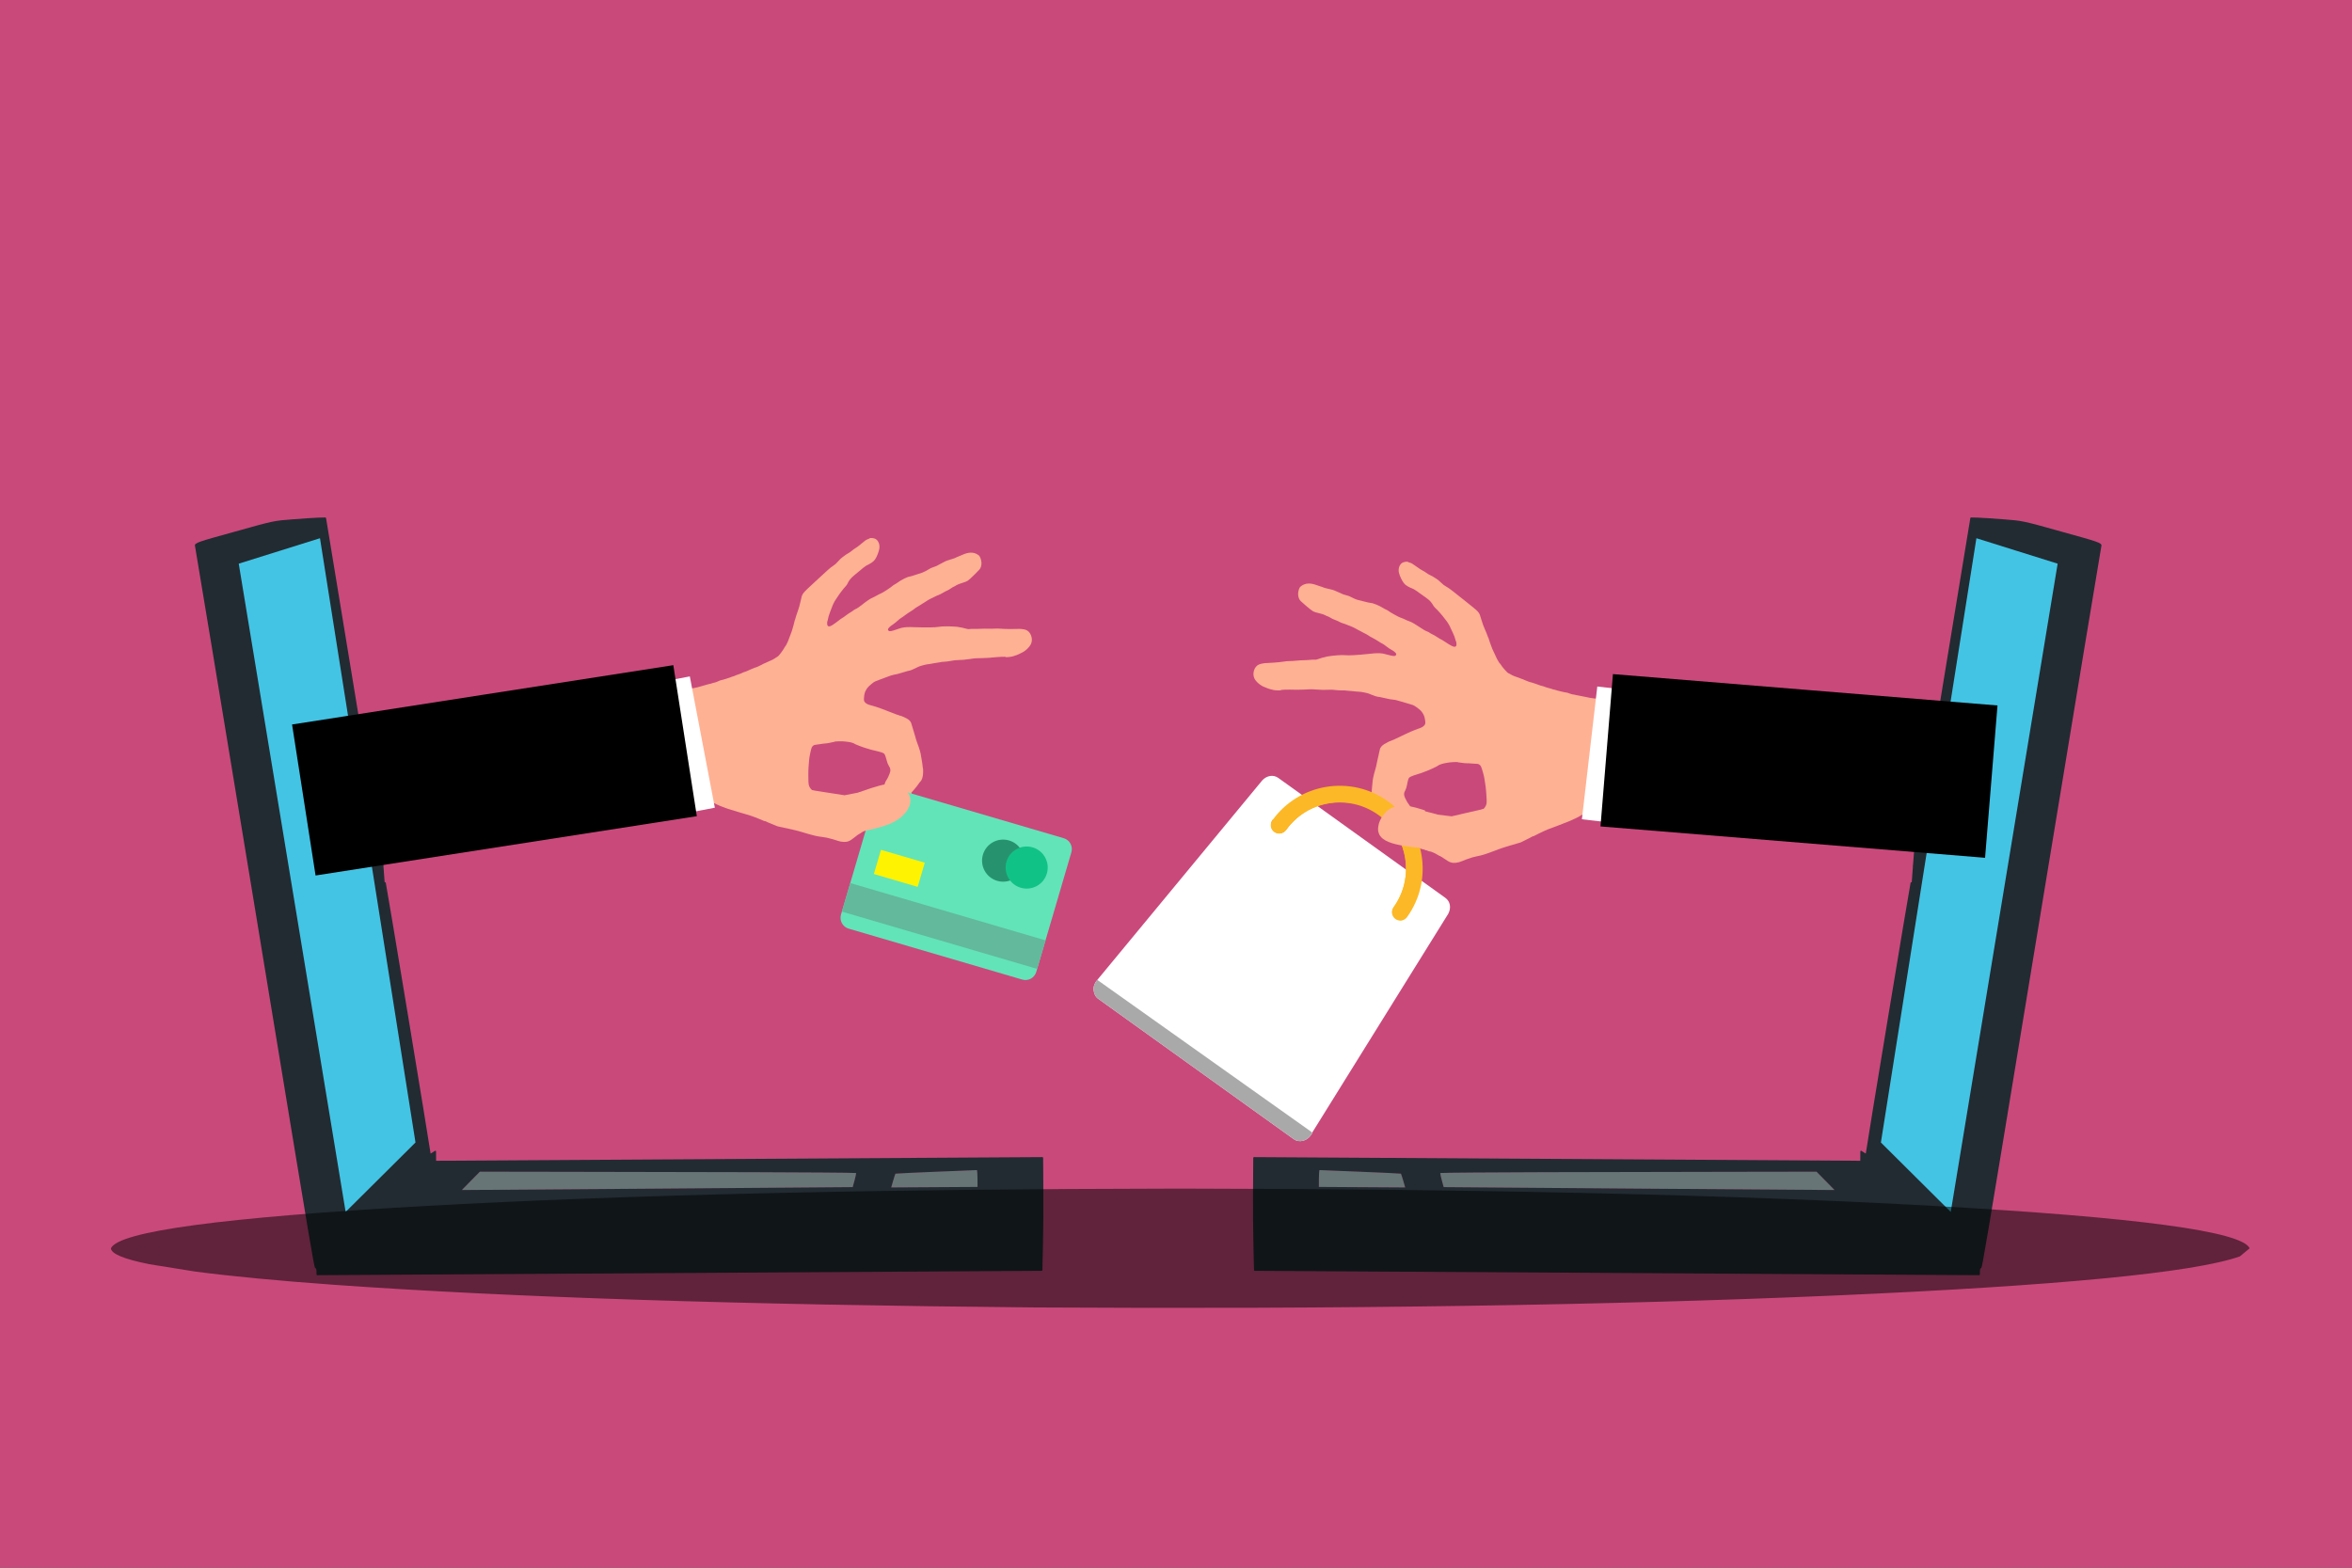 <?xml version="1.0" encoding="utf-8"?>
<svg xmlns="http://www.w3.org/2000/svg" xmlns:xlink="http://www.w3.org/1999/xlink" version= "1.1" width="1500px" height="1000px" viewBox="-390 214 1500 1000">
<rect x="-390" y="214" width="1500" height="1000" fill="#333333" stroke="none"/>
<g id="layer1">
<g style="fill:rgb(201,73,123); fill-opacity:1.0; stroke-linejoin: miter">
<path d="M-390.001,212.645C-390.36,212.645,-390.704,212.788,-390.958,213.042C-391.212,213.296,-391.355,213.64,-391.355,213.999L-391.354,1214.0C-391.354,1214.748,-390.748,1215.354,-390.0,1215.354L1110.001,1215.355C1110.36,1215.355,1110.704,1215.212,1110.958,1214.958C1111.212,1214.704,1111.355,1214.36,1111.355,1214.001L1111.354,214.0C1111.354,213.252,1110.748,212.646,1110.0,212.646L-390.001,212.645 Z"/>
</g>
<g style="fill:rgb(103,118,120); fill-opacity:0.996; stroke-linejoin: miter">
<path d="M768.488,961.343L768.522,961.357L774.6,967.509L774.6,967.51L780.03,973.067L779.996,973.148L655.738,972.259L655.737,972.258L530.71,971.293L530.664,971.257L529.466,966.866L529.466,966.866L529.464,966.861C528.859,964.721,528.518,962.933,528.483,962.252L528.489,962.253L528.515,962.283L528.521,962.194C531.754,961.955,559.867,961.796,593.66,961.674L593.666,961.675L593.666,961.673L598.193,961.665L599.22,961.663L600.263,961.661C635.972,961.601,685.229,961.517,713.769,961.428L713.773,961.429L713.774,961.427L768.488,961.343 Z"/>
</g>
<g style="fill:rgb(103,118,120); fill-opacity:0.996; stroke-linejoin: miter">
<path d="M451.459,960.313L451.461,960.314C452.049,960.335,453.324,960.385,455.312,960.466L455.313,960.464L462.939,960.773L477.644,961.368L477.646,961.367C490.879,961.899,501.874,962.417,503.49,962.593L503.485,962.692L503.49,962.692C503.492,962.695,503.493,962.698,503.494,962.701L503.494,962.702L503.539,962.634C503.778,963.215,504.399,965.088,505.04,967.291L505.04,967.292L506.228,971.424L506.163,971.51L451.1,971.178L451.034,971.11L451.067,965.67C451.083,963.063,451.232,961.037,451.386,960.364L451.452,960.312 Z"/>
</g>
<g style="fill:rgb(0,0,0); fill-opacity:0.996; stroke-linejoin: miter">
<path d="M729.624,964.816L729.624,964.818L729.624,964.817L729.624,964.816 Z"/>
</g>
<g style="fill:rgb(255,255,255); fill-opacity:0.996; stroke-linejoin: miter">
<path d="M909.27,923.282L909.27,923.282Q909.27,923.283,909.27,923.282 Z"/>
</g>
<g style="fill:rgb(255,255,255); fill-opacity:1.0; stroke-linejoin: miter">
<path d="M772.599,1036.743L772.599,1036.744L772.599,1036.743 Z"/>
</g>
<g style="fill:rgb(60,70,79); fill-opacity:0.996; stroke-linejoin: miter">
<path d="M875.886,544.438L875.886,544.439L875.886,544.439L875.886,544.439L875.886,544.438L875.886,544.439L875.886,544.439Q875.886,544.439,875.886,544.438 Z"/>
</g>
<g style="fill:rgb(60,70,79); fill-opacity:0.996; stroke-linejoin: miter">
<path d="M865.389,531.948L865.389,531.948L865.389,531.949L865.389,531.948L865.389,531.948L865.389,531.948L865.389,531.949Q865.389,531.948,865.389,531.948 Z"/>
</g>
<g style="fill:rgb(34,43,50); fill-opacity:1.0; stroke-linejoin: miter">
<path d="M871.3,544.176L871.304,544.177L871.304,544.177L871.304,544.177L871.3,544.176 Z M451.073,960.357C451.11,960.366,451.142,960.369,451.172,960.369L451.173,960.37L451.08,960.357 Z M528.255,962.271C528.238,962.274,528.23,962.277,528.23,962.278L528.233,962.278C528.238,962.277,528.247,962.275,528.26,962.271 Z M503.656,962.684C503.664,962.686,503.67,962.687,503.673,962.688L503.675,962.688C503.675,962.687,503.671,962.686,503.662,962.684 Z M768.488,961.391L713.774,961.475L713.775,961.476C684.661,961.566,634.07,961.652,598.193,961.713L593.666,961.72L593.667,961.721C559.866,961.844,531.758,962.003,528.525,962.242L528.531,962.243C528.563,962.912,528.903,964.701,529.511,966.849L529.512,966.853L530.71,971.244L655.738,972.21L655.738,972.211L779.996,973.101L774.566,967.543L768.488,961.391 Z M451.452,960.379C451.299,961.044,451.15,963.063,451.134,965.67L451.101,971.11L506.164,971.443L504.976,967.31C504.335,965.106,503.713,963.232,503.477,962.659L503.483,962.659C501.869,962.484,490.879,961.966,477.643,961.434L477.643,961.435L462.936,960.84L455.31,960.531L455.31,960.532C453.357,960.453,452.011,960.4,451.458,960.38 Z M872.982,1023.11L872.985,1023.11L872.987,1023.11L872.982,1023.11 Z M867.057,544.081C867.06,544.081,867.062,544.081,867.065,544.081L871.304,544.177L871.304,544.177L871.312,544.177C873.623,544.261,880.983,544.722,887.658,545.25L887.658,545.25L887.691,545.252L887.691,545.253L887.724,545.255L887.724,545.255C899.865,546.161,900.017,546.186,925.024,553.207L925.024,553.208C947.908,559.535,950.599,560.285,950.188,562.18L950.182,562.206L950.182,562.206C949.802,563.993,933.643,661.661,914.119,780.187L906.828,824.465L901.21,858.588C876.486,1008.734,874.342,1021.625,873.565,1022.802L873.565,1022.802C873.422,1023.018,873.237,1023.098,873.057,1023.109L873.06,1023.109C872.913,1023.274,872.682,1023.955,872.676,1024.941L872.664,1026.958C872.663,1027.083,872.613,1027.201,872.524,1027.289C872.436,1027.377,872.317,1027.425,872.192,1027.424L410.203,1024.624C409.949,1024.622,409.742,1024.419,409.737,1024.165L409.409,1009.431C409.18,1001.362,409.069,985.225,409.139,973.618L409.266,952.559C409.268,952.3,409.48,952.092,409.739,952.093L796.404,954.434L796.42,951.706L796.44,948.509C796.441,948.338,796.535,948.18,796.686,948.099C796.756,948.061,796.834,948.043,796.911,948.043C796.999,948.043,797.087,948.069,797.164,948.118L798.895,949.241L798.907,949.25C799.399,949.592,799.734,949.749,799.923,949.804L799.923,949.805C800.684,943.783,827.784,779.985,828.481,777.149L828.481,777.149C828.479,777.149,828.501,777.059,828.559,776.972L828.557,776.972C828.683,776.786,828.898,776.75,828.91,776.749L828.91,776.749C829.095,776.707,829.444,776.698,829.858,776.701C831.749,776.712,836.298,776.992,841.49,777.399L841.491,777.399C846.458,777.747,849.464,777.937,851.409,777.948C853.702,777.962,854.421,777.726,855.098,777.28L855.108,777.274C856.794,776.227,857.584,773.959,856.958,771.914L856.957,771.911C856.327,769.803,853.372,768.895,841.562,768.257L841.563,768.258C835.157,767.97,831.249,767.535,830.492,766.981L830.492,766.982C830.395,766.911,830.208,766.744,830.21,766.469C830.21,766.442,830.213,766.418,830.213,766.413L830.213,766.413C830.313,765.398,838.439,715.467,848.407,655.017L848.407,655.018L866.592,544.474C866.629,544.246,866.827,544.079,867.057,544.081 Z"/>
</g>
<g style="fill:rgb(34,43,50); fill-opacity:0.996; stroke-linejoin: miter">
<path d="M843.214,732.917L837.896,732.517L832.579,732.117Q830.115,764.849,827.651,797.58Q832.968,797.98,838.285,798.381Q840.75,765.649,843.214,732.917 Z"/>
</g>
<g style="fill:rgb(68,197,229); fill-opacity:0.996; stroke-linejoin: miter">
<path d="M922.274,573.555L896.368,565.439L870.463,557.323L809.551,942.779Q831.827,964.923,854.103,987.066L922.274,573.555 Z"/>
</g>
<g style="fill:rgb(255,177,147); fill-opacity:1.0; stroke-linejoin: miter">
<path d="M439.908,587.803C442.48,585.889,445.688,585.713,449.891,587.314C450.954,587.724,452.092,588.111,452.438,588.167C452.784,588.222,453.362,588.438,453.738,588.629C454.114,588.82,455.12,589.128,455.974,589.314C459.325,590.034,460.615,590.405,461.952,591.064C462.734,591.442,463.933,591.962,464.641,592.225C465.335,592.505,466.032,592.816,466.167,592.925C466.32,593.048,466.848,593.222,467.369,593.336C467.891,593.449,468.386,593.597,468.487,593.679C468.589,593.76,469.036,593.897,469.507,593.97C469.964,594.06,470.737,594.347,471.2,594.637C472.5,595.377,475.025,596.463,476.072,596.721C476.994,596.961,480.117,597.721,482.465,598.302C483.163,598.474,483.935,598.622,484.166,598.613C485.525,598.621,489.626,600.278,492.045,601.809C492.857,602.323,493.808,602.838,494.143,602.941C494.495,603.058,495.105,603.409,495.51,603.736C496.559,604.58,501.98,607.609,502.919,607.863C503.349,607.987,504.219,608.325,504.835,608.598C505.451,608.871,506.653,609.421,507.499,609.824C508.359,610.21,509.264,610.576,509.514,610.611C510.114,610.731,513.542,612.74,515.548,614.16C517.469,615.513,519.046,616.392,520.252,616.834C520.749,617.012,521.437,617.37,521.775,617.642C522.113,617.915,522.902,618.355,523.518,618.628C524.134,618.901,525.548,619.706,526.631,620.439C527.727,621.154,528.718,621.758,528.874,621.772C529.095,621.81,529.737,622.188,533.74,624.798C536.775,626.741,538.198,627.051,538.765,625.863C538.99,625.375,538.827,623.293,538.557,623.075C538.472,623.007,538.294,622.501,538.174,621.959C538.054,621.416,537.775,620.55,537.58,620.031C536.928,618.418,535.813,615.96,535.571,615.569C535.456,615.365,535.281,615.029,535.214,614.836C534.804,613.613,533.155,610.78,532.294,609.808C531.926,609.4,531.372,608.703,531.058,608.227C530.161,606.919,526.604,602.856,525.624,602.066C525.147,601.654,524.549,600.977,524.286,600.542C522.863,598.086,521.934,597.059,519.472,595.271C513.837,591.123,511.543,589.61,510.571,589.328C510.029,589.171,508.841,588.604,507.92,588.086C506.57,587.304,506.114,586.937,505.384,586.043C504.216,584.656,502.599,581.263,502.175,579.333C501.627,576.828,502.398,574.383,504.128,573.1C504.989,572.483,507.397,572.054,507.871,572.435C508.022,572.557,508.649,572.783,509.238,572.951C510.143,573.178,510.836,573.597,513.231,575.331C514.824,576.502,516.668,577.709,517.349,578.006C518.015,578.32,519.072,578.948,519.68,579.438C520.289,579.928,521.46,580.62,522.303,580.992C523.146,581.365,524.147,581.921,524.519,582.22C524.922,582.517,525.619,582.967,526.11,583.222C526.665,583.502,527.682,584.35,528.838,585.476C530.406,586.99,530.995,587.436,532.673,588.398C534.366,589.343,536.033,590.63,543.638,596.727C554.202,605.208,553.094,603.953,554.677,609.048C555.825,612.676,555.953,613.002,556.656,614.655C556.985,615.422,557.601,616.838,558.019,617.843C558.449,618.832,558.836,619.839,558.879,620.097C558.905,620.341,559.027,620.606,559.111,620.675C559.213,620.756,559.387,621.232,559.518,621.727C559.709,622.494,560.746,625.393,561.688,627.824C561.987,628.594,563.798,632.506,564.644,634.191C565.351,635.596,566.279,637.041,566.701,637.381C566.887,637.531,567.198,637.976,567.427,638.383C567.639,638.778,568.571,639.974,569.503,641.032C570.952,642.728,571.345,643.072,572.36,643.611C573.03,643.956,573.981,644.471,574.523,644.768C575.047,645.051,575.792,645.372,576.188,645.468C576.554,645.567,577.245,645.817,577.698,646.016C578.152,646.214,579.198,646.61,580.062,646.888C580.909,647.152,582.023,647.603,582.547,647.886C583.56,648.395,586.255,649.34,586.734,649.334C586.903,649.331,588.054,649.701,589.277,650.157C592.511,651.367,593.341,651.617,593.968,651.704C594.28,651.733,594.842,651.934,595.218,652.125C595.593,652.317,596.758,652.67,597.805,652.927C598.882,653.182,599.841,653.48,599.959,653.576C600.077,653.671,600.555,653.804,601.009,653.864C601.464,653.923,601.907,654.029,601.992,654.097C602.313,654.356,609.062,655.945,609.374,655.834C609.479,655.807,609.862,655.92,610.207,656.115C610.972,656.48,613.215,657.088,613.815,657.069C614.045,657.06,614.472,657.153,614.763,657.276C615.055,657.399,615.637,657.506,616.027,657.541C616.431,657.559,618.497,657.97,620.601,658.438C626.297,659.707,627.605,659.814,634.166,659.523C642.373,659.164,644.71,658.65,647.755,656.669C648.648,656.079,649.804,655.337,650.354,654.999C650.874,654.666,652.043,653.907,652.936,653.316C653.847,652.739,654.764,652.224,655.004,652.167C655.249,652.14,655.514,652.02,655.582,651.935C655.65,651.85,656.983,651.614,658.519,651.402C660.073,651.204,661.362,650.988,661.417,650.92C661.458,650.87,662.488,650.836,663.709,650.843C664.899,650.853,665.96,650.816,666.048,650.776C666.137,650.736,667.293,650.719,668.642,650.774C669.975,650.816,671.86,650.829,672.812,650.788C673.765,650.747,674.82,650.788,675.165,650.843C676.314,651.043,682.176,651.138,683.963,650.961C684.713,650.895,685.879,650.831,686.574,650.833C688.69,650.837,703.621,656.401,702.301,658.386C700.989,660.398,699.348,661.054,699.32,661.159C696.871,669.857,689.102,665.692,671.726,687.266C654.84,708.231,640.95,725.337,640.882,725.283C640.798,725.214,640.509,725.261,640.231,725.399C639.949,725.507,638.798,726.001,637.674,726.462C636.537,726.94,634.867,727.629,633.984,728.033C633.084,728.424,632.178,728.753,631.978,728.759C631.778,728.765,631.567,728.819,631.499,728.903C631.404,729.022,630.202,729.475,628.695,729.962C626.129,730.794,624.785,731.217,624.406,731.273C623.754,731.39,620.321,732.918,619.455,733.475C619.037,733.751,618.456,734.092,618.13,734.219C617.79,734.364,617.458,734.57,617.389,734.655C617.24,734.84,613.677,736.598,612.567,737.042C612.241,737.17,611.341,737.56,610.547,737.924C609.752,738.287,608.625,738.717,608.058,738.902C607.474,739.074,606.704,739.373,606.293,739.571C605.913,739.767,605.098,740.086,604.487,740.291C603.876,740.496,602.807,740.889,602.114,741.195C601.405,741.488,600.352,741.895,599.755,742.082C598.842,742.351,597.273,742.983,595.135,743.908C593.881,744.46,588.367,747.154,588.271,747.273C588.203,747.357,587.979,747.428,587.762,747.42C587.531,747.429,587.148,747.594,586.89,747.776C586.648,747.972,585.259,748.693,583.806,749.39C582.335,750.074,580.96,750.778,580.729,750.926C580.485,751.092,579.775,751.384,579.147,751.575C578.502,751.753,577.738,751.974,577.44,752.068C576.394,752.397,574.897,752.836,573.608,753.192C572.906,753.406,571.708,753.751,570.961,753.986C570.231,754.235,569.156,754.566,568.603,754.734C568.049,754.902,567.214,755.177,566.77,755.348C564.814,756.115,560.91,757.57,559.912,757.909C559.301,758.114,558.422,758.41,557.978,758.581C557.177,758.884,555.038,759.531,554.193,759.714C553.966,759.754,552.867,760.012,551.734,760.242C550.617,760.486,549.369,760.79,548.965,760.911C547.308,761.445,546.935,761.562,546.328,761.798C545.988,761.942,545.333,762.167,544.855,762.312C544.406,762.452,543.252,762.917,542.294,763.344C541.13,763.856,539.884,764.191,538.528,764.352C535.933,764.632,534.538,764.149,531.165,761.795C529.911,760.896,528.672,760.149,528.418,760.084C528.167,760.05,527.429,759.65,526.783,759.241C525.356,758.315,522.664,757.122,522.034,757.144C521.786,757.14,521.132,756.948,520.567,756.715C516.389,754.911,515.091,754.48,513.285,754.196C510.974,753.812,505.926,752.673,504.341,752.149C499.701,750.642,498.439,749.821,498.008,748.107C497.754,747.038,498.085,745.381,498.711,744.604C499.188,744.012,499.56,742.304,499.29,741.808C499.209,741.632,497.769,740.305,496.099,738.848C492.86,736.017,489.451,732.601,488.222,730.943C487.807,730.385,487.195,729.726,486.891,729.481C485.809,728.609,484.968,726.399,484.75,723.798C484.622,722.468,484.589,721.298,484.657,721.214C484.738,721.113,484.784,720.536,484.793,719.902C484.805,719.299,484.828,718.509,484.856,718.197C484.885,717.885,484.997,716.638,485.1,715.438C485.427,711.744,485.531,710.991,485.786,709.914C485.909,709.484,486.208,708.247,486.435,707.204C486.693,706.157,486.947,705.218,487.029,705.117C487.179,704.931,487.914,701.872,488.312,699.683C488.45,698.958,488.856,697.139,489.206,695.665C489.54,694.178,489.905,692.548,490.008,692.074C490.222,690.908,491.216,689.674,492.748,688.706C494.091,687.836,496.111,686.815,496.746,686.685C497.214,686.588,501.217,684.767,503.724,683.524C504.661,683.053,505.585,682.598,505.778,682.531C505.972,682.464,506.766,682.1,507.544,681.723C508.321,681.346,509.204,680.942,509.513,680.801C509.839,680.672,510.8,680.276,511.686,679.902C512.542,679.533,513.713,679.082,514.266,678.914C516.285,678.31,517.613,677.596,518.311,676.764C519.176,675.76,519.222,675.184,518.692,672.415C518.318,670.526,517.931,669.657,516.47,667.699C515.71,666.669,511.939,663.91,511.038,663.714C510.628,663.635,508.968,663.134,507.336,662.6C505.689,662.083,503.6,661.459,502.712,661.246C501.807,661.019,500.852,660.751,500.578,660.642C500.304,660.532,499.423,660.38,498.626,660.296C496.613,660.096,496.518,660.076,493.479,659.384C489.888,658.582,489.193,658.441,488.417,658.402C487.966,658.373,486.524,657.88,484.587,657.1C483.892,656.82,483.1,656.488,482.795,656.382C481.908,656.03,477.917,655.241,477.069,655.255C476.622,655.257,475.69,655.203,475.032,655.119C474.344,655.039,473.375,654.927,472.829,654.878C470.443,654.657,469.321,654.561,469.043,654.56C468.89,654.577,468.484,654.528,468.152,654.456C467.836,654.397,467.029,654.36,466.385,654.399C465.185,654.436,463.619,654.373,462.117,654.195C459.958,653.934,458.921,653.906,457.554,653.977C455.303,654.142,452.177,654.077,449.465,653.844C446.845,653.602,444.824,653.619,441.47,653.872C440.32,653.95,438.473,653.995,437.343,653.978C429.929,653.804,427.098,653.893,426.771,654.299C426.593,654.519,423.183,654.392,422.167,654.131C421.581,653.993,420.517,653.722,419.803,653.536C419.088,653.351,418.366,653.104,418.231,652.996C418.096,652.887,417.449,652.617,416.792,652.394C414.15,651.521,411.151,649.049,410.053,646.883C408.42,643.616,409.957,638.972,413.043,637.806C414.289,637.332,416.85,636.886,418.121,636.934C418.663,636.953,420.275,636.857,421.682,636.736C423.106,636.629,424.988,636.472,425.86,636.394C426.762,636.312,428.211,636.14,429.072,635.97C429.951,635.814,431.511,635.677,432.532,635.691C433.566,635.687,435.499,635.571,436.842,635.427C438.154,635.285,440.07,635.156,441.074,635.156C442.739,635.131,445.224,634.986,447.195,634.789C447.622,634.743,448.287,634.749,448.663,634.801C449.053,634.836,449.602,634.777,449.898,634.652C451.229,634.107,455.003,633.021,456.305,632.788C460.566,632.067,466.006,631.681,468.103,631.949C470.124,632.21,475.892,631.866,483.248,631.074C487.827,630.58,489.228,630.538,491.905,630.882C492.251,630.937,493.311,631.178,494.236,631.449C498.453,632.616,499.622,632.721,500.167,632.045C500.385,631.775,500.529,631.389,500.475,631.178C500.342,630.513,499.115,629.441,497.358,628.472C496.407,627.957,494.857,626.904,493.894,626.128C492.947,625.366,491.912,624.643,491.594,624.554C491.289,624.448,490.118,623.756,488.988,623.013C487.858,622.27,486.129,621.268,485.167,620.8C484.203,620.302,483.116,619.678,482.744,619.378C482.373,619.078,481.384,618.506,480.508,618.106C479.661,617.703,477.813,616.744,476.449,615.98C473.738,614.466,472.889,614.033,471.907,613.66C471.538,613.53,470.407,613.065,469.374,612.652C468.338,612.207,467.166,611.793,466.74,611.7C466.343,611.604,465.652,611.354,465.229,611.153C463.449,610.249,461.065,609.193,460.656,609.114C460.404,609.079,459.555,608.645,458.78,608.189C458.002,607.701,457.024,607.22,456.624,607.093C456.228,606.997,455.462,606.631,454.951,606.332C454.39,605.991,452.903,605.518,451.273,605.153C449.552,604.798,448.113,604.336,447.388,603.92C446.715,603.544,444.807,602.036,442.715,600.239C439.263,597.291,439.141,597.165,438.511,595.906C437.754,594.32,437.659,592.153,438.313,590.199C438.769,588.837,439.021,588.455,439.908,587.803L439.909,587.802 Z M507.795,712.421C507.585,713.339,507.392,714.271,507.368,714.474C507.122,715.921,506.687,717.327,506.22,718.149C505.241,719.814,505.19,721.055,506.048,722.861C506.853,724.596,507.753,726.213,507.99,726.404C508.108,726.499,508.577,727.128,508.989,727.794C509.822,729.078,510.075,730.286,509.917,732.109C509.682,734.513,509.735,737.008,510.008,737.395C510.734,738.398,512.036,738.304,514.701,737.106C516.365,736.356,518.6,736.176,522.122,736.476C522.685,736.539,524.861,736.397,526.94,736.204C529.02,736.011,531.135,735.875,531.634,735.914C533.566,736.077,534.894,736.366,535.283,736.679C536.264,737.469,536.914,737.63,537.841,737.345C538.363,737.181,539.008,736.864,539.294,736.648C539.719,736.293,540.276,736.017,543.105,734.755C543.474,734.607,544.174,734.362,544.669,734.232C545.164,734.101,545.928,733.88,546.359,733.725C546.79,733.571,547.893,733.205,548.834,732.902C550.941,732.258,554.733,730.769,554.91,730.549C554.992,730.448,555.246,730.374,555.477,730.365C556.186,730.35,557.626,728.388,557.966,726.962C558.211,725.932,558.176,723.172,557.913,720.591C557.853,720.181,557.776,719.031,557.718,718.065C557.66,717.098,557.402,715.134,557.173,713.723C556.913,712.315,556.711,711.009,556.708,710.84C556.611,709.507,555.113,704.064,554.493,702.895C554.058,702.016,553.02,701.263,552.264,701.267C551.908,701.259,550.633,701.181,549.434,701.078C548.234,700.976,547.115,700.911,546.928,700.9C545.233,700.929,543.491,700.808,542.326,700.594C541.553,700.445,540.723,700.334,540.475,700.33C540.231,700.356,539.946,700.294,539.862,700.226C539.473,699.913,534.851,700.149,532.781,700.572C532.51,700.632,531.648,700.803,530.892,700.946C529.501,701.219,527.467,701.979,527.181,702.334C526.854,702.74,521.343,705.325,519.493,705.926C518.702,706.181,518.02,706.44,517.966,706.508C517.925,706.558,517.48,706.73,517.018,706.888C516.526,707.049,515.138,707.492,513.9,707.888C510.183,709.076,509.137,709.544,508.548,710.24C508.33,710.51,507.988,711.489,507.795,712.421L507.796,712.419 Z"/>
</g>
<g style="fill:rgb(255,177,147); fill-opacity:1.0; stroke-linejoin: miter">
<path d="M559.327,729.263L535.805,734.723Q525.175,733.264,515.782,732.676Q508.377,732.483,507.318,732.741Q504.764,732.951,502.669,733.484Q493.522,736.129,495.478,743.59Q497.868,749.698,509.017,753.336Q519.911,757.032,544.627,760.923L559.327,729.263"/>
</g>
<g style="fill:rgb(255,255,255); fill-opacity:1.0; stroke-linejoin: miter">
<path d="M618.868,736.597L623.775,694.253L628.683,651.91Q639.663,653.182,650.643,654.455Q645.736,696.798,640.829,739.142Q629.848,737.869,618.868,736.597"/>
</g>
<g style="fill:rgb(255,177,147); fill-opacity:1.0; stroke-linejoin: miter">
<path d="M514.824,753.265L512.673,753.229Q502.959,753.097,499.091,751.615Q497.493,751.069,496.211,750.231L495.025,749.305Q493.371,747.776,492.649,745.389Q492.268,744.124,492.173,742.741Q492.077,741.359,492.266,739.946L492.526,738.547Q493.188,735.711,494.973,733.443Q496.608,731.227,499.947,730.061L501.805,729.623Q503.755,729.304,506.006,729.375L508.315,729.523Q510.692,729.757,513.268,730.251Q517.066,730.905,526.821,733.589L514.824,753.265"/>
</g>
<g style="fill:rgb(0,0,0); fill-opacity:1.0; stroke-linejoin: miter">
<path d="M883.915,664.004L761.284,654L638.653,643.996Q634.69,692.578,630.726,741.16Q753.357,751.164,875.988,761.169Q879.951,712.587,883.915,664.004"/>
</g>
<g style="fill:rgb(255,255,255); fill-opacity:1.0; stroke-linejoin: miter">
<path d="M446.909,936.401L533.671,796.81C535.604,793.105,534.927,788.981,531.806,786.741L425.235,710.226C422.115,707.986,417.991,708.663,415.099,711.678L309.818,839.064C308.199,840.812,307.3,843.077,307.466,845.379C307.633,847.681,308.623,849.847,310.304,851.053L435.117,940.666L435.117,940.666C438.478,943.078,443.358,941.854,445.943,938.253C446.46,937.533,446.805,937.053,446.909,936.401 Z"/>
</g>
<g style="fill:rgb(255,115,0); fill-opacity:1.0; stroke-linejoin: miter">
<path d="M430.253,743.261C428.53,745.661,425.231,746.203,422.831,744.48C420.431,742.756,419.889,739.457,421.613,737.057L421.785,736.817L442.544,731.715C437.934,734.589,433.7,738.461,430.253,743.261 Z"/>
</g>
<g style="fill:rgb(252,184,38); fill-opacity:1.0; stroke-linejoin: miter">
<path d="M495.252,725.18C471.489,708.119,438.501,713.535,421.44,737.297C419.717,739.698,420.258,742.996,422.659,744.72C425.059,746.443,428.358,745.902,430.081,743.501C443.695,724.539,470.086,720.207,489.048,733.821C508.01,747.435,512.342,773.826,498.728,792.788C497.005,795.188,497.547,798.487,499.947,800.21C502.347,801.933,505.646,801.392,507.369,798.992C524.43,775.229,519.014,742.24,495.252,725.18 Z"/>
</g>
<g style="fill:rgb(252,184,38); fill-opacity:1.0; stroke-linejoin: miter">
<path d="M500.119,799.97C497.719,798.247,497.178,794.948,498.901,792.548C508.896,778.626,509.111,760.593,500.901,746.696C511.924,762.249,513.832,782.898,505.098,800.635C503.517,801.318,501.559,801.004,500.119,799.97 Z"/>
</g>
<g style="fill:rgb(252,184,38); fill-opacity:1.0; stroke-linejoin: miter">
<path d="M430.253,743.261C428.53,745.661,425.231,746.203,422.831,744.48C421.151,743.273,420.64,741.452,420.782,739.734C434.623,726.028,454.798,721.234,473.231,726.466C457.266,723.37,440.248,729.34,430.253,743.261 Z"/>
</g>
<g style="fill:rgb(169,169,169); fill-opacity:1.0; stroke-linejoin: miter">
<path d="M309.818,839.064C308.199,840.812,307.3,843.077,307.466,845.379C307.633,847.681,308.623,849.847,310.304,851.053L435.117,940.666L435.117,940.666C438.478,943.078,443.358,941.854,445.943,938.253C446.46,937.533,446.805,937.053,446.909,936.401"/>
</g>
<g style="fill:rgb(255,177,147); fill-opacity:1.0; stroke-linejoin: miter">
<path d="M518.69,730.902L516.763,730.3Q512.899,729.053,509.16,728.3Q505.422,727.547,501.977,727.948Q496.476,728.862,493.337,732.555Q490.557,735.59,489.42,739.22Q488.452,743.046,489.159,744.96Q489.729,747.269,491.929,749.028L493.577,750.11Q495.401,751.113,497.796,751.857L500.302,752.551Q502.935,753.187,505.949,753.651Q510.344,754.404,522.292,755.395L518.69,730.902"/>
</g>
<g>
<g style="fill:rgb(255,177,147); fill-opacity:1.0; stroke-linejoin: miter">
<path d="M233.535,567.772C230.829,566.051,227.617,566.109,223.542,568.012C222.512,568.498,221.405,568.967,221.065,569.048C220.724,569.128,220.162,569.385,219.801,569.603C219.44,569.821,218.46,570.202,217.622,570.45C214.332,571.412,213.072,571.875,211.787,572.63C211.034,573.065,209.877,573.67,209.19,573.984C208.518,574.314,207.845,574.675,207.718,574.794C207.576,574.927,207.061,575.14,206.55,575.292C206.037,575.443,205.555,575.626,205.459,575.715C205.364,575.803,204.929,575.973,204.464,576.08C204.014,576.202,203.265,576.545,202.824,576.868C201.582,577.701,199.142,578.969,198.117,579.302C197.215,579.609,194.155,580.594,191.856,581.345C191.173,581.567,190.413,581.771,190.183,581.779C188.827,581.885,184.858,583.838,182.557,585.54C181.785,586.113,180.874,586.696,180.547,586.822C180.204,586.964,179.622,587.359,179.241,587.715C178.257,588.634,173.071,592.049,172.154,592.371C171.734,592.526,170.891,592.927,170.296,593.244C169.701,593.561,168.543,594.197,167.728,594.661C166.899,595.109,166.023,595.539,165.776,595.592C165.187,595.756,161.914,598.009,160.017,599.572C158.2,601.061,156.691,602.053,155.52,602.582C155.037,602.795,154.378,603.203,154.061,603.499C153.743,603.795,152.989,604.292,152.394,604.609C151.8,604.927,150.448,605.832,149.421,606.642C148.38,607.435,147.436,608.11,147.281,608.135C147.064,608.189,146.451,608.613,142.649,611.508C139.764,613.667,138.367,614.08,137.715,612.936C137.455,612.466,137.465,610.378,137.719,610.141C137.799,610.067,137.939,609.549,138.02,608.999C138.1,608.449,138.315,607.565,138.471,607.033C139.005,605.377,139.937,602.844,140.15,602.437C140.25,602.225,140.4,601.877,140.453,601.679C140.772,600.431,142.21,597.485,142.998,596.452C143.336,596.018,143.837,595.283,144.115,594.785C144.915,593.415,148.166,589.104,149.087,588.244C149.532,587.799,150.079,587.08,150.31,586.627C151.55,584.074,152.401,582.982,154.727,581.019C160.044,576.471,162.222,574.795,163.171,574.444C163.7,574.247,164.844,573.595,165.724,573.011C167.014,572.133,167.442,571.733,168.104,570.789C169.168,569.32,170.533,565.819,170.816,563.862C171.179,561.325,170.232,558.942,168.413,557.789C167.51,557.236,165.077,556.984,164.633,557.398C164.49,557.531,163.882,557.802,163.306,558.013C162.421,558.305,161.759,558.774,159.497,560.677C157.994,561.962,156.243,563.299,155.586,563.646C154.944,564.007,153.936,564.71,153.365,565.243C152.794,565.777,151.676,566.552,150.863,566.985C150.049,567.418,149.091,568.046,148.741,568.371C148.361,568.696,147.699,569.196,147.228,569.486C146.695,569.806,145.742,570.726,144.671,571.933C143.218,573.558,142.663,574.045,141.059,575.126C139.441,576.192,137.872,577.597,130.731,584.233C120.813,593.461,121.827,592.129,120.619,597.326C119.739,601.027,119.635,601.362,119.055,603.062C118.782,603.851,118.271,605.309,117.928,606.341C117.571,607.358,117.259,608.392,117.234,608.652C117.226,608.897,117.124,609.171,117.045,609.245C116.949,609.334,116.81,609.821,116.716,610.324C116.581,611.103,115.758,614.07,114.996,616.563C114.754,617.353,113.233,621.386,112.512,623.128C111.909,624.582,111.089,626.09,110.692,626.46C110.518,626.623,110.24,627.089,110.042,627.513C109.859,627.921,109.017,629.182,108.164,630.305C106.843,632.103,106.476,632.474,105.503,633.086C104.86,633.478,103.949,634.061,103.43,634.397C102.928,634.717,102.209,635.092,101.82,635.217C101.463,635.343,100.792,635.642,100.354,635.873C99.916,636.104,98.901,636.576,98.06,636.915C97.234,637.24,96.157,637.772,95.654,638.092C94.682,638.673,92.062,639.812,91.585,639.841C91.416,639.851,90.294,640.304,89.108,640.847C85.971,642.29,85.162,642.6,84.543,642.732C84.234,642.783,83.688,643.025,83.327,643.244C82.966,643.462,81.83,643.899,80.805,644.232C79.749,644.564,78.815,644.932,78.703,645.035C78.592,645.139,78.126,645.307,77.677,645.399C77.228,645.491,76.794,645.63,76.714,645.704C76.413,645.986,69.798,648.062,69.479,647.974C69.371,647.955,68.998,648.096,68.668,648.315C67.931,648.735,65.739,649.504,65.139,649.53C64.909,649.537,64.49,649.661,64.208,649.805C63.927,649.949,63.354,650.098,62.967,650.162C62.566,650.209,60.535,650.769,58.471,651.389C52.883,653.071,51.586,653.272,45.021,653.461C36.81,653.7,34.442,653.358,31.261,651.605C30.326,651.081,29.12,650.425,28.547,650.129C28.004,649.834,26.783,649.162,25.849,648.638C24.898,648.129,23.946,647.682,23.702,647.643C23.457,647.634,23.184,647.533,23.109,647.453C23.035,647.374,21.689,647.236,20.141,647.136C18.577,647.052,17.275,646.93,17.216,646.867C17.171,646.819,16.141,646.861,14.924,646.957C13.738,647.054,12.677,647.095,12.586,647.061C12.495,647.027,11.34,647.094,9.999,647.248C8.673,647.386,6.794,647.537,5.841,647.566C4.888,647.594,3.839,647.712,3.498,647.792C2.367,648.076,-3.472,648.597,-5.267,648.551C-6.02,648.54,-7.188,648.561,-7.881,648.614C-9.991,648.772,-24.476,655.409,-23.016,657.293C-21.56,659.204,-19.876,659.739,-19.84,659.841C-16.764,668.338,-9.319,663.618,9.584,683.867C27.953,703.546,43.053,719.594,43.116,719.535C43.196,719.461,43.487,719.486,43.774,719.604C44.063,719.691,45.247,720.1,46.401,720.478C47.571,720.871,49.287,721.437,50.197,721.776C51.123,722.099,52.05,722.361,52.25,722.353C52.45,722.345,52.664,722.383,52.738,722.462C52.842,722.573,54.074,722.938,55.612,723.314C58.232,723.957,59.603,724.28,59.986,724.309C60.644,724.378,64.179,725.651,65.084,726.143C65.521,726.389,66.125,726.686,66.459,726.789C66.809,726.909,67.156,727.09,67.23,727.169C67.393,727.344,71.074,728.837,72.213,729.199C72.548,729.303,73.473,729.627,74.292,729.931C75.111,730.236,76.267,730.583,76.846,730.726C77.44,730.854,78.23,731.096,78.655,731.264C79.048,731.431,79.884,731.69,80.509,731.85C81.133,732.01,82.228,732.324,82.941,732.579C83.67,732.819,84.749,733.148,85.359,733.292C86.289,733.493,87.899,734.009,90.1,734.776C91.39,735.235,97.086,737.52,97.19,737.631C97.264,737.711,97.493,737.764,97.709,737.741C97.939,737.734,98.334,737.87,98.605,738.033C98.86,738.211,100.298,738.829,101.798,739.418C103.314,739.992,104.737,740.594,104.979,740.726C105.235,740.873,105.964,741.113,106.604,741.257C107.26,741.388,108.038,741.553,108.342,741.625C109.409,741.876,110.934,742.205,112.246,742.466C112.962,742.628,114.182,742.885,114.943,743.065C115.689,743.26,116.786,743.512,117.35,743.639C117.914,743.766,118.767,743.98,119.223,744.118C121.229,744.74,125.229,745.907,126.249,746.173C126.873,746.332,127.772,746.563,128.228,746.702C129.048,746.945,131.228,747.435,132.084,747.556C132.314,747.579,133.429,747.756,134.576,747.903C135.707,748.065,136.974,748.277,137.386,748.368C139.077,748.78,139.458,748.87,140.081,749.061C140.43,749.18,141.1,749.356,141.587,749.466C142.045,749.573,143.23,749.952,144.216,750.309C145.415,750.734,146.681,750.977,148.046,751.04C150.654,751.129,152.01,750.546,155.203,747.953C156.389,746.965,157.569,746.13,157.818,746.046C158.065,745.993,158.772,745.541,159.387,745.086C160.743,744.058,163.341,742.673,163.971,742.648C164.218,742.626,164.856,742.387,165.403,742.114C169.438,740.01,170.7,739.485,172.481,739.07C174.758,738.519,179.71,737.015,181.252,736.377C185.77,734.536,186.969,733.625,187.274,731.884C187.45,730.8,186.999,729.171,186.317,728.442C185.799,727.886,185.304,726.21,185.536,725.696C185.604,725.514,186.944,724.085,188.503,722.511C191.527,719.451,194.679,715.796,195.783,714.052C196.156,713.466,196.718,712.764,197.004,712.497C198.019,711.549,198.697,709.283,198.725,706.673C198.756,705.338,198.704,704.169,198.63,704.09C198.541,703.994,198.453,703.423,198.398,702.791C198.342,702.19,198.261,701.404,198.211,701.095C198.16,700.786,197.956,699.551,197.767,698.361C197.171,694.701,197.012,693.958,196.68,692.902C196.526,692.482,196.137,691.27,195.834,690.246C195.501,689.221,195.179,688.303,195.09,688.208C194.927,688.034,193.971,685.036,193.415,682.882C193.225,682.169,192.687,680.384,192.23,678.94C191.789,677.481,191.306,675.882,191.168,675.417C190.87,674.27,189.789,673.111,188.19,672.257C186.788,671.487,184.698,670.617,184.056,670.533C183.582,670.471,179.456,668.946,176.866,667.89C175.897,667.488,174.942,667.101,174.745,667.048C174.547,666.995,173.728,666.691,172.925,666.372C172.122,666.052,171.212,665.714,170.893,665.595C170.559,665.491,169.572,665.166,168.661,664.858C167.78,664.551,166.579,664.187,166.016,664.06C163.958,663.605,162.581,662.99,161.825,662.211C160.889,661.273,160.801,660.701,161.128,657.902C161.363,655.989,161.685,655.094,163,653.036C163.683,651.953,167.243,648.927,168.127,648.665C168.531,648.556,170.149,647.936,171.739,647.284C173.343,646.648,175.381,645.874,176.251,645.596C177.137,645.304,178.07,644.968,178.335,644.839C178.601,644.71,179.469,644.494,180.257,644.352C182.25,644.005,182.343,643.978,185.324,643.067C188.847,642.006,189.529,641.814,190.301,641.718C190.748,641.656,192.151,641.059,194.026,640.141C194.698,639.811,195.464,639.422,195.76,639.294C196.619,638.879,200.543,637.8,201.389,637.752C201.835,637.722,202.761,637.6,203.411,637.469C204.091,637.339,205.05,637.157,205.59,637.067C207.954,636.673,209.066,636.496,209.343,636.475C209.497,636.48,209.899,636.402,210.225,636.306C210.535,636.224,211.337,636.129,211.982,636.12C213.182,636.069,214.739,635.893,216.224,635.606C218.358,635.188,219.391,635.085,220.759,635.055C223.017,635.056,226.129,634.764,228.817,634.334C231.412,633.901,233.429,633.771,236.793,633.779C237.945,633.773,239.791,633.682,240.916,633.583C248.298,632.869,251.128,632.751,251.484,633.133C251.677,633.339,255.069,632.964,256.063,632.63C256.637,632.45,257.678,632.101,258.378,631.864C259.077,631.628,259.779,631.329,259.906,631.211C260.033,631.092,260.658,630.776,261.297,630.506C263.868,629.442,266.679,626.759,267.617,624.518C269.008,621.14,267.136,616.622,263.973,615.684C262.696,615.301,260.109,615.044,258.845,615.184C258.305,615.242,256.691,615.264,255.279,615.246C253.851,615.243,251.962,615.224,251.087,615.209C250.181,615.193,248.724,615.128,247.853,615.021C246.965,614.929,245.399,614.906,244.382,614.994C243.35,615.066,241.414,615.091,240.064,615.045C238.744,614.999,236.824,615.01,235.823,615.083C234.161,615.18,231.672,615.217,229.692,615.164C229.262,615.149,228.6,615.203,228.229,615.283C227.842,615.346,227.29,615.327,226.987,615.224C225.619,614.778,221.776,613.97,220.46,613.832C216.158,613.423,210.705,613.435,208.632,613.856C206.636,614.263,200.858,614.34,193.464,614.086C188.861,613.928,187.461,613.987,184.816,614.526C184.475,614.606,183.435,614.924,182.533,615.262C178.412,616.732,177.253,616.923,176.661,616.288C176.424,616.034,176.252,615.66,176.29,615.446C176.375,614.773,177.521,613.614,179.202,612.52C180.113,611.937,181.581,610.774,182.486,609.93C183.374,609.1,184.354,608.304,184.665,608.193C184.962,608.064,186.079,607.289,187.152,606.465C188.225,605.642,189.876,604.516,190.801,603.98C191.727,603.412,192.765,602.711,193.114,602.385C193.463,602.059,194.407,601.416,195.252,600.953C196.067,600.49,197.84,599.399,199.144,598.537C201.738,596.83,202.553,596.335,203.506,595.893C203.864,595.735,204.958,595.189,205.958,594.702C206.959,594.183,208.097,593.685,208.516,593.561C208.905,593.436,209.575,593.137,209.983,592.905C211.693,591.873,213.993,590.647,214.396,590.538C214.644,590.485,215.459,589.991,216.199,589.479C216.939,588.935,217.88,588.384,218.269,588.229C218.657,588.104,219.394,587.684,219.882,587.347C220.417,586.966,221.866,586.386,223.464,585.904C225.155,585.424,226.557,584.858,227.249,584.39C227.893,583.967,229.686,582.324,231.642,580.379C234.87,577.188,234.982,577.053,235.518,575.751C236.158,574.114,236.095,571.946,235.3,570.044C234.746,568.72,234.467,568.357,233.535,567.772L233.533,567.77 Z M174.912,697.006C175.188,697.907,175.448,698.822,175.488,699.023C175.838,700.448,176.375,701.819,176.9,702.605C177.998,704.194,178.14,705.427,177.415,707.292C176.739,709.081,175.959,710.759,175.737,710.966C175.626,711.07,175.204,711.731,174.842,712.425C174.105,713.767,173.94,714.99,174.231,716.797C174.64,719.177,174.77,721.67,174.525,722.076C173.875,723.129,172.569,723.13,169.823,722.129C168.109,721.502,165.867,721.486,162.377,722.042C161.82,722.146,159.638,722.163,157.551,722.122C155.463,722.08,153.343,722.1,152.849,722.175C150.934,722.478,149.63,722.863,149.265,723.203C148.345,724.063,147.708,724.271,146.763,724.054C146.23,723.928,145.563,723.66,145.262,723.465C144.813,723.142,144.237,722.907,141.324,721.855C140.945,721.734,140.229,721.541,139.726,721.447C139.222,721.353,138.445,721.188,138.003,721.065C137.562,720.942,136.435,720.658,135.475,720.425C133.327,719.936,129.436,718.727,129.244,718.521C129.154,718.426,128.895,718.37,128.665,718.378C127.957,718.415,126.377,716.563,125.934,715.166C125.615,714.157,125.449,711.401,125.523,708.808C125.552,708.395,125.546,707.242,125.533,706.274C125.52,705.306,125.634,703.328,125.76,701.904C125.916,700.481,126.023,699.164,126.014,698.995C126.014,697.658,127.111,692.121,127.644,690.91C128.013,690.001,128.994,689.175,129.748,689.124C130.103,689.09,131.368,688.919,132.557,688.729C133.746,688.539,134.857,688.394,135.043,688.369C136.735,688.274,138.464,688.026,139.611,687.728C140.371,687.523,141.191,687.352,141.437,687.33C141.683,687.338,141.962,687.256,142.041,687.182C142.406,686.841,147.033,686.739,149.128,687.011C149.403,687.051,150.275,687.158,151.04,687.245C152.447,687.417,154.531,688.026,154.842,688.359C155.198,688.74,160.883,690.917,162.771,691.382C163.579,691.578,164.278,691.787,164.337,691.85C164.382,691.898,164.838,692.037,165.31,692.16C165.812,692.285,167.229,692.626,168.493,692.931C172.287,693.844,173.364,694.235,174.002,694.886C174.239,695.14,174.652,696.091,174.912,697.006L174.91,697.005 Z"/>
</g>
<g style="fill:rgb(255,177,147); fill-opacity:1.0; stroke-linejoin: miter">
<path d="M124.745,717.56L148.602,721.291Q159.097,719.06,168.422,717.789Q175.793,717.057,176.869,717.238Q179.431,717.261,181.56,717.64Q190.875,719.611,189.468,727.194Q187.53,733.461,176.676,737.901Q166.08,742.382,141.714,748.065L124.745,717.56"/>
</g>
<g style="fill:rgb(255,255,255); fill-opacity:1.0; stroke-linejoin: miter">
<path d="M65.897,729.214L57.916,687.341L49.935,645.467Q39.077,647.537,28.219,649.606Q36.199,691.48,44.179,733.353Q55.038,731.284,65.897,729.214"/>
</g>
<g style="fill:rgb(255,177,147); fill-opacity:1.0; stroke-linejoin: miter">
<path d="M170.879,738.254L173.021,738.061Q182.7,737.222,186.449,735.462Q188.003,734.8,189.221,733.872L190.336,732.861Q191.874,731.216,192.421,728.783Q192.709,727.493,192.703,726.108Q192.697,724.722,192.405,723.326L192.044,721.949Q191.177,719.17,189.232,717.038Q187.44,714.947,184.025,714.027L182.14,713.726Q180.172,713.55,177.932,713.785L175.64,714.101Q173.287,714.507,170.753,715.188Q167.012,716.117,157.48,719.505L170.879,738.254"/>
</g>
<g style="fill:rgb(47,134,148); fill-opacity:1.0; stroke-linejoin: miter">
<path d="M146.088,800.129C146.005,799.246,146.085,798.334,146.35,797.431L146.349,797.431L146.35,797.43C146.35,797.43,146.35,797.43,146.35,797.43L146.919,795.491L146.35,797.431L146.349,797.431C146.085,798.334,146.006,799.246,146.088,800.128 Z"/>
</g>
<g style="fill:rgb(47,134,148); fill-opacity:1.0; stroke-linejoin: miter">
<path d="M293.29,757.62L276.792,813.837L293.291,757.619 Z"/>
</g>
<g style="fill:rgb(98,228,184); fill-opacity:1.0; stroke-linejoin: miter">
<path d="M288.41,748.687L177.696,716.191C173.88,715.073,169.881,717.257,168.761,721.072L146.35,797.43C145.23,801.245,147.415,805.244,151.23,806.364L261.946,838.856C265.761,839.978,269.76,837.794,270.88,833.978L293.29,757.62C294.41,753.806,292.226,749.806,288.41,748.687"/>
</g>
<g style="fill:rgb(98,185,156); fill-opacity:1.0; stroke-linejoin: miter">
<path d="M276.792,813.837L274.459,821.786L271.449,832.04L146.919,795.491L152.262,777.288L276.792,813.837 Z"/>
</g>
<g style="fill:rgb(38,147,110); fill-opacity:1.0; stroke-linejoin: miter">
<path d="M262.622,766.768C264.71,759.653,260.635,752.194,253.52,750.106C246.404,748.018,238.945,752.091,236.857,759.207C234.769,766.321,238.843,773.781,245.959,775.869C253.074,777.957,260.533,773.883,262.622,766.768"/>
</g>
<g style="fill:rgb(17,194,134); fill-opacity:1.0; stroke-linejoin: miter">
<path d="M277.651,771.179C279.739,764.064,275.664,756.605,268.549,754.517C261.434,752.429,253.974,756.503,251.886,763.617C249.798,770.732,253.873,778.192,260.988,780.28C268.103,782.368,275.563,778.294,277.651,771.179"/>
</g>
<g style="fill:rgb(255,243,0); fill-opacity:0.996; stroke-linejoin: miter">
<path d="M195.253,779.718L197.514,772.007L199.775,764.295Q185.809,760.2,171.842,756.104Q169.581,763.815,167.319,771.526Q181.286,775.622,195.253,779.718"/>
</g>
<g style="fill:rgb(103,118,120); fill-opacity:0.996; stroke-linejoin: miter">
<path d="M-83.956,961.343L-83.99,961.357L-90.068,967.509L-90.068,967.51L-95.499,973.067L-95.464,973.148L28.794,972.259L28.795,972.258L153.822,971.293L153.868,971.257L155.066,966.866L155.066,966.866L155.068,966.861C155.673,964.721,156.014,962.933,156.049,962.253L156.043,962.253L156.017,962.283L156.011,962.194C152.779,961.955,124.665,961.796,90.872,961.674L90.867,961.675L90.866,961.673L86.339,961.665L85.312,961.663L84.269,961.661C48.56,961.601,-0.697,961.517,-29.237,961.428L-29.241,961.429L-29.242,961.427L-83.956,961.343 Z"/>
</g>
<g style="fill:rgb(103,118,120); fill-opacity:0.996; stroke-linejoin: miter">
<path d="M233.074,960.312L233.072,960.314C232.483,960.334,231.209,960.385,229.221,960.466L229.219,960.464L221.594,960.773L206.888,961.369L206.887,961.368C193.653,961.899,182.658,962.418,181.042,962.593L181.048,962.692L181.042,962.693C181.04,962.695,181.039,962.699,181.038,962.702L181.038,962.702L180.993,962.635C180.754,963.215,180.133,965.088,179.492,967.292L179.492,967.292L178.304,971.424L178.369,971.51L233.432,971.178L233.498,971.11L233.466,965.67C233.45,963.063,233.3,961.037,233.146,960.365L233.08,960.312 Z"/>
</g>
<g style="fill:rgb(0,0,0); fill-opacity:0.996; stroke-linejoin: miter">
<path d="M-45.092,964.816L-45.092,964.818L-45.093,964.817L-45.092,964.816 Z"/>
</g>
<g style="fill:rgb(255,255,255); fill-opacity:0.996; stroke-linejoin: miter">
<path d="M-122.65,901.16L-122.65,901.16Q-122.65,901.161,-122.65,901.16 Z"/>
</g>
<g style="fill:rgb(255,255,255); fill-opacity:1.0; stroke-linejoin: miter">
<path d="M-88.067,1036.743L-88.067,1036.744L-88.067,1036.743 Z"/>
</g>
<g style="fill:rgb(60,70,79); fill-opacity:0.996; stroke-linejoin: miter">
<path d="M-191.354,544.438L-191.354,544.438L-191.354,544.439L-191.354,544.438L-191.354,544.438L-191.354,544.438L-191.354,544.439Q-191.354,544.438,-191.354,544.438 Z"/>
</g>
<g style="fill:rgb(60,70,79); fill-opacity:0.996; stroke-linejoin: miter">
<path d="M-180.858,531.948L-180.858,531.948L-180.858,531.948L-180.858,531.948L-180.858,531.948L-180.858,531.948L-180.858,531.948Q-180.858,531.948,-180.858,531.948 Z"/>
</g>
<g style="fill:rgb(34,43,50); fill-opacity:1.0; stroke-linejoin: miter">
<path d="M-186.769,544.176L-186.773,544.176L-186.773,544.177L-186.773,544.176L-186.769,544.176 Z M233.459,960.357C233.422,960.366,233.39,960.369,233.36,960.369L233.36,960.37L233.453,960.357 Z M156.277,962.271C156.295,962.275,156.302,962.277,156.302,962.278L156.299,962.279C156.294,962.277,156.285,962.276,156.272,962.271 Z M180.876,962.684C180.868,962.687,180.862,962.688,180.859,962.688L180.857,962.689C180.857,962.688,180.861,962.686,180.87,962.684 Z M-83.956,961.391L-29.242,961.475L-29.243,961.476C-0.129,961.566,50.462,961.652,86.339,961.713L90.866,961.72L90.865,961.721C124.666,961.844,152.774,962.003,156.007,962.242L156.001,962.243C155.969,962.912,155.629,964.701,155.021,966.849L155.02,966.853L153.822,971.245L28.794,972.21L28.794,972.211L-95.464,973.101L-90.034,967.543L-83.956,961.391 Z M233.081,960.379C233.233,961.043,233.383,963.063,233.399,965.67L233.431,971.11L178.368,971.443L179.557,967.311C180.197,965.106,180.819,963.233,181.055,962.659L181.049,962.659C182.663,962.484,193.653,961.966,206.89,961.434L206.89,961.435L221.596,960.84L229.222,960.531L229.222,960.532C231.175,960.453,232.521,960.4,233.074,960.38 Z M-188.451,1023.11L-188.453,1023.11L-188.456,1023.11L-188.451,1023.11 Z M-182.526,544.081C-182.528,544.081,-182.531,544.081,-182.534,544.081L-186.773,544.176L-186.773,544.177L-186.781,544.176C-189.091,544.26,-196.452,544.722,-203.127,545.25L-203.127,545.25L-203.159,545.252L-203.159,545.253L-203.193,545.255L-203.193,545.255C-215.334,546.161,-215.486,546.186,-240.493,553.207L-240.493,553.207C-263.377,559.535,-266.068,560.285,-265.657,562.179L-265.65,562.205L-265.651,562.206C-265.271,563.992,-249.112,661.661,-229.587,780.187L-222.297,824.465L-216.679,858.588C-191.955,1008.734,-189.811,1021.625,-189.033,1022.802L-189.033,1022.802C-188.89,1023.018,-188.705,1023.098,-188.526,1023.109L-188.528,1023.109C-188.381,1023.274,-188.151,1023.955,-188.145,1024.941L-188.132,1026.958C-188.132,1027.083,-188.081,1027.201,-187.993,1027.289C-187.904,1027.376,-187.785,1027.425,-187.66,1027.424L274.33,1024.624C274.583,1024.622,274.79,1024.419,274.796,1024.165L275.123,1009.431C275.352,1001.362,275.463,985.225,275.393,973.617L275.266,952.559C275.264,952.3,275.053,952.092,274.794,952.093L-111.872,954.435L-111.889,951.707L-111.908,948.509C-111.909,948.338,-112.003,948.181,-112.154,948.099C-112.225,948.061,-112.302,948.043,-112.38,948.043C-112.468,948.043,-112.556,948.069,-112.632,948.118L-114.363,949.241L-114.376,949.25C-114.868,949.592,-115.202,949.749,-115.391,949.804L-115.391,949.805C-116.152,943.783,-143.252,779.985,-143.95,777.149L-143.949,777.149C-143.947,777.149,-143.97,777.059,-144.027,776.971L-144.026,776.972C-144.151,776.786,-144.366,776.75,-144.378,776.748L-144.378,776.749C-144.564,776.707,-144.913,776.698,-145.326,776.701C-147.217,776.712,-151.767,776.992,-156.958,777.398L-156.959,777.399C-161.927,777.747,-164.933,777.937,-166.877,777.948C-169.171,777.962,-169.889,777.726,-170.566,777.28L-170.576,777.274C-172.262,776.227,-173.052,773.959,-172.427,771.914L-172.426,771.911C-171.796,769.803,-168.84,768.895,-157.03,768.257L-157.031,768.257C-150.626,767.97,-146.718,767.535,-145.961,766.981L-145.961,766.982C-145.864,766.911,-145.677,766.744,-145.679,766.468C-145.679,766.442,-145.681,766.418,-145.682,766.413L-145.682,766.413C-145.782,765.398,-153.907,715.466,-163.875,655.017L-163.875,655.018L-182.06,544.474C-182.098,544.246,-182.296,544.079,-182.526,544.081 Z"/>
</g>
<g style="fill:rgb(34,43,50); fill-opacity:0.996; stroke-linejoin: miter">
<path d="M-158.682,732.917L-153.365,732.517L-148.048,732.117Q-145.584,764.849,-143.119,797.58Q-148.436,797.98,-153.753,798.381Q-156.218,765.649,-158.682,732.917 Z"/>
</g>
<g style="fill:rgb(68,197,229); fill-opacity:0.996; stroke-linejoin: miter">
<path d="M-237.742,573.555L-211.837,565.438L-185.932,557.323L-125.019,942.779Q-147.295,964.923,-169.571,987.066L-237.742,573.555 Z"/>
</g>
<g style="fill:rgb(0,0,0); fill-opacity:1.0; stroke-linejoin: miter">
<path d="M-203.736,676.134L-82.161,657.218L39.414,638.302Q46.908,686.466,54.402,734.63Q-67.173,753.546,-188.748,772.463Q-196.242,724.299,-203.736,676.134"/>
</g>
<g style="fill:rgb(255,177,147); fill-opacity:1.0; stroke-linejoin: miter">
<path d="M159.35,722.057L159.35,722.059L180.324,712.113Q185.787,715.835,187.858,718.194Q190.523,720.971,190.659,724.508Q190.665,728.163,187.834,731.948Q185.236,734.971,184.37,735.47Q182.999,736.577,181.353,737.545Q175.105,741.602,155.131,745.272L159.35,722.057"/>
</g>
</g>
<g style="fill:rgb(0,0,0); fill-opacity:0.522; stroke-linejoin: miter">
<path d="M1044.729,1010.263L1038.504,1015.43Q994.241,1031.046,779.481,1040.409Q563.234,1049.765,270.191,1047.996Q-9.481,1045.525,-177.16,1033.533Q-230.886,1029.657,-265.668,1025.086L-294.901,1020.386Q-318.992,1015.536,-319.263,1010.263Q-311.949,994.081,-119.511,983.336Q72.928,972.59,362.733,972.182Q652.539,972.59,844.977,983.336Q1037.416,994.081,1044.729,1010.263"/>
</g>
</g>
</svg>